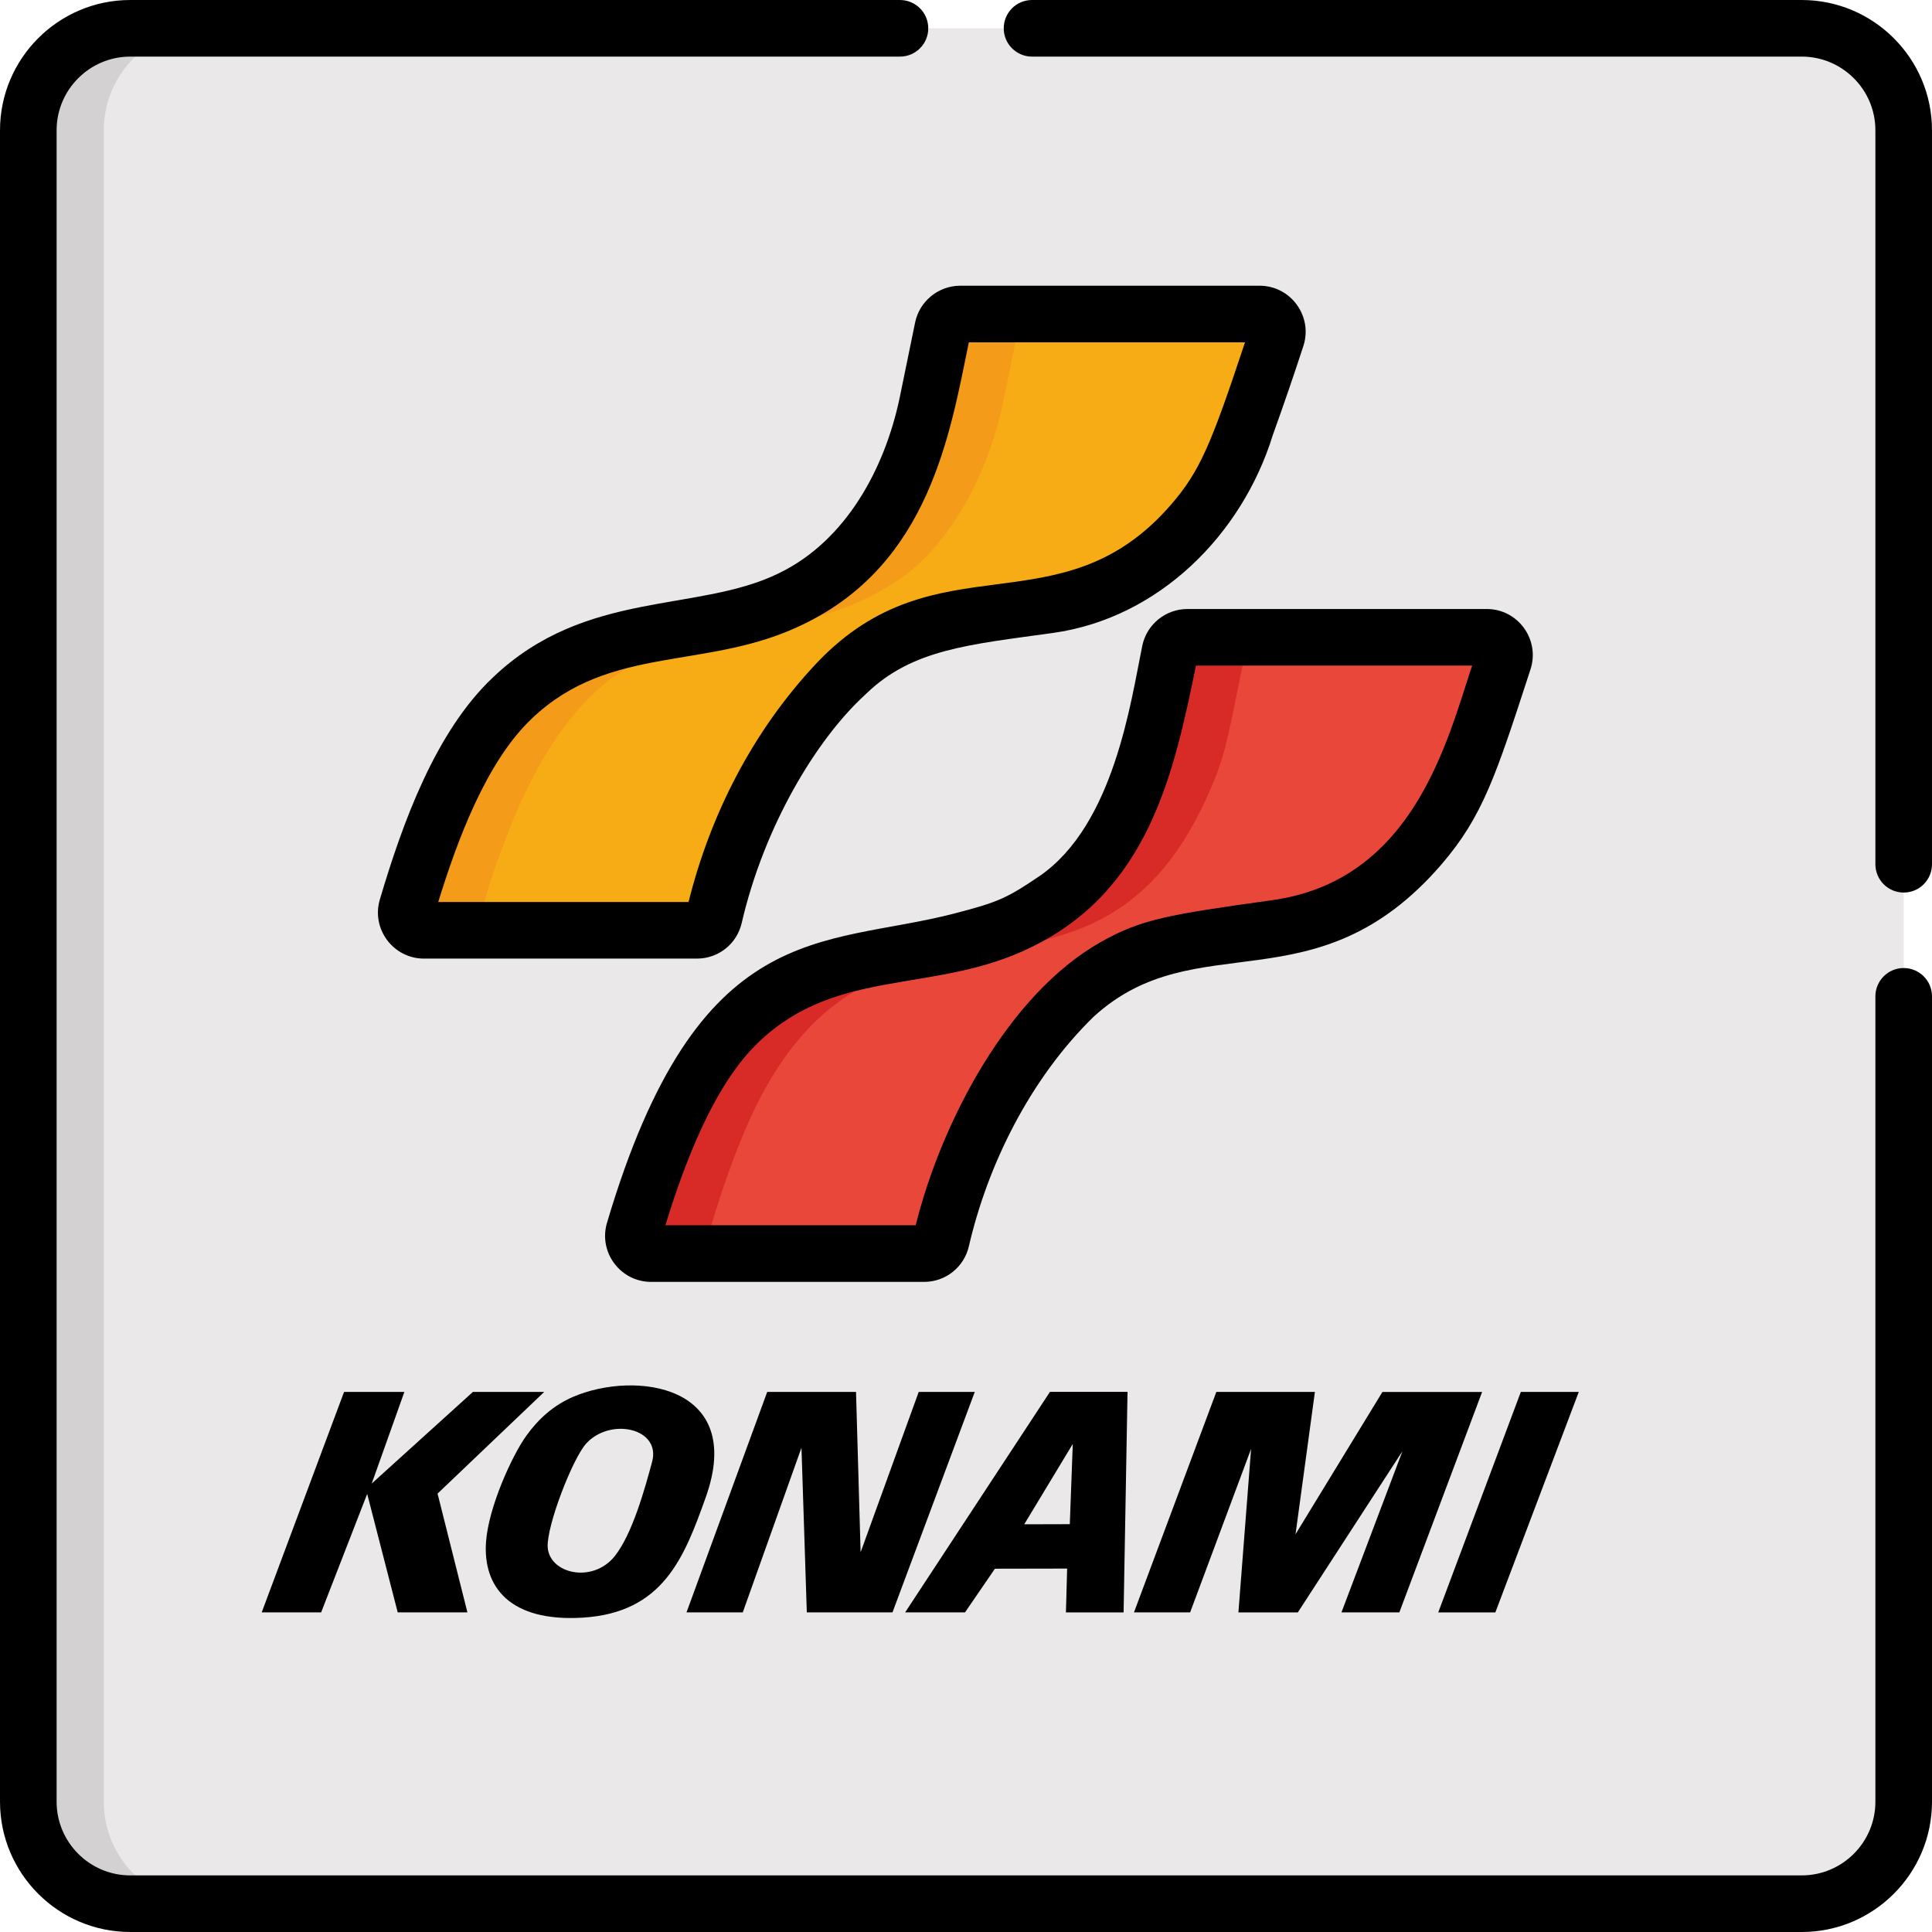 <?xml version="1.0" encoding="iso-8859-1"?>
<!-- Generator: Adobe Illustrator 19.0.0, SVG Export Plug-In . SVG Version: 6.00 Build 0)  -->
<svg version="1.1" id="Capa_1" xmlns="http://www.w3.org/2000/svg" xmlns:xlink="http://www.w3.org/1999/xlink" x="0px" y="0px"
	 viewBox="0 0 511.999 511.999" style="enable-background:new 0 0 511.999 511.999;" xml:space="preserve">
<path style="fill:#EAE8E8;" d="M504.498,477.472c0,14.927-12.101,27.027-27.027,27.027H34.528
	c-14.927,0-27.027-12.101-27.027-27.027V34.527c0-14.926,12.1-27.027,27.027-27.027h442.944c14.927,0,27.027,12.101,27.027,27.027
	V477.472z"/>
<path style="fill:#D3D1D1;" d="M27.502,477.472V34.527c0-14.926,12.1-27.027,27.027-27.027H34.528
	C19.601,7.5,7.501,19.601,7.501,34.527v442.945c0,14.927,12.101,27.027,27.027,27.027h20.001
	C39.602,504.5,27.502,492.399,27.502,477.472z"/>
<path style="fill:#EA473B;" d="M394.005,168.893H314.66c-2.23,0-4.152,1.567-4.6,3.752c-4.646,22.63-5.102,26.575-8.833,35.464
	c-4.828,11.522-11.192,22.771-21.319,30.122c-43.774,29.636-83.301-8.389-111.856,87.948c-0.422,1.419-0.148,2.956,0.739,4.143
	c1.936,2.6-2.411,1.887,76.087,1.887c2.186,0,4.083-1.509,4.575-3.64c6.45-27.9,21.717-52.29,34.878-64.251
	c30.933-28.305,60.704-4.021,91.874-40.006c8.125-9.41,11.677-16.758,22.263-49.268
	C399.458,172.013,397.198,168.893,394.005,168.893z"/>
<path style="fill:#F7AC16;" d="M333.808,83.22h-79.343c-2.231,0-4.152,1.568-4.603,3.752c-4.52,22.017-5.396,31.145-14.657,47.473
	c-18.622,32.882-49.998,29.154-74.76,36.382c-30.542,8.837-42.749,36.479-52.589,69.679c-0.893,3.008,1.368,6.031,4.502,6.031
	h72.324c2.187,0,4.083-1.51,4.575-3.641c6.473-28.013,21.632-52.206,35.383-64.736c30.095-27.423,60.337-3.715,91.369-39.52
	c8.492-9.839,11.992-17.744,22.263-49.27C339.261,86.365,337.019,83.22,333.808,83.22z"/>
<path style="fill:#D82B27;" d="M188.054,326.18c3.391-11.44,6.778-20.849,10.663-29.607c33.561-73.628,91.847-15.28,122.512-88.463
	c3.758-8.955,4.229-13.039,8.833-35.464c0.447-2.185,2.37-3.752,4.6-3.752h-20.001c-2.23,0-4.152,1.567-4.6,3.752l-4.125,20.094
	c-3.549,16.818-12.772,35.872-26.027,45.492c-43.774,29.636-83.301-8.389-111.856,87.948c-0.422,1.419-0.148,2.956,0.739,4.143
	c1.826,2.452,2.17,1.887,23.764,1.887C189.422,332.21,187.16,329.188,188.054,326.18z"/>
<path style="fill:#F49B19;" d="M127.858,240.506c28.929-97.589,70.353-57.906,112.039-88.08
	c13.809-10.553,22.461-29.336,25.843-45.359l4.125-20.094c0.45-2.184,2.371-3.752,4.603-3.752h-20.001
	c-2.231,0-4.152,1.568-4.603,3.752c-4.408,21.471-5.303,30.98-14.657,47.473c-18.622,32.882-49.998,29.154-74.76,36.382
	c-30.542,8.837-42.749,36.479-52.589,69.679c-0.893,3.008,1.368,6.031,4.502,6.031h20.001
	C129.222,246.538,126.966,243.51,127.858,240.506z"/>
<polygon points="125.335,368.865 98.511,393.155 107.162,368.87 91.181,368.865 69.358,427.292 85.105,427.298 97.31,395.9 
	105.398,427.292 123.867,427.292 115.957,395.815 144.229,368.865 "/>
<path d="M154.376,428.694c21.329-1.289,26.929-15.858,32.606-31.759c10.773-29.985-18.721-33.831-35.16-26.731
	c-5.13,2.221-9.1,5.776-12.325,10.257c-3.795,5.257-10.077,19.023-10.701,28.247C127.987,420.513,135.08,429.853,154.376,428.694z
	 M155.416,382.477c6.44-6.928,19.842-3.966,17.388,4.967c-1.926,7.157-5.252,19.133-9.886,24.943
	c-5.858,7.337-17.358,4.695-17.778-2.418C144.87,404.27,151.79,386.36,155.416,382.477z"/>
<polygon points="212.397,383.655 213.814,427.298 236.515,427.298 258.323,368.865 243.469,368.865 228.071,411.358 
	226.854,368.865 203.32,368.865 181.93,427.298 196.841,427.298 "/>
<path d="M297.766,427.304l1.041-58.444h-20.559l-38.378,58.44h15.867l7.928-11.575l19.141-0.037l-0.325,11.617h15.285V427.304z
	 M271.432,403.953l12.864-21.293l-0.787,21.261L271.432,403.953z"/>
<polygon points="370.84,427.299 392.774,368.881 366.356,368.881 343.328,406.59 348.462,368.873 322.339,368.873 300.515,427.297 
	315.397,427.297 331.554,383.961 328.192,427.304 343.938,427.304 371.665,384.575 355.502,427.299 "/>
<polygon points="418.39,368.875 403.035,368.875 381.148,427.304 396.283,427.304 "/>
<path d="M394.005,161.393H314.66c-5.767,0-10.792,4.1-11.947,9.745c-3.025,14.733-7.463,47.319-27.112,60.953
	c-8.758,5.929-10.955,6.96-22.876,10.044c-34.81,8.968-67.778,0.66-91.862,81.91c-2.326,7.824,3.568,15.668,11.692,15.668h72.323
	c5.711,0,10.599-3.887,11.884-9.451c4.947-21.401,16.127-44.336,33.125-60.88c27.226-24.804,58.82-1.872,91.996-40.164
	c11.099-12.854,14.579-23.78,23.716-51.842C408.16,169.527,402.309,161.393,394.005,161.393z M337.092,238.563
	c-27.414,3.827-34.617,4.986-45.514,11.168c-24.345,13.834-42.027,47.421-48.91,74.978h-66.336
	c4.889-15.854,12.717-37.237,24.848-48.654c20.883-19.897,46.76-12.522,72.138-25.052c31.108-15.127,37.747-45.964,43.629-74.611
	h73.184C383.493,196.432,374.567,233.385,337.092,238.563z"/>
<path d="M333.808,75.72h-79.343c-5.76,0-10.786,4.095-11.95,9.745l-4.117,20.053c-3.911,18.536-14.103,37.697-31.878,46.343
	c-21.578,10.654-51.277,4.209-75.851,27.629c-15.294,14.394-24.031,38.733-30.004,58.882c-2.319,7.811,3.558,15.667,11.693,15.667
	h72.324c5.711,0,10.598-3.887,11.884-9.453c5.899-25.529,19.701-48.563,32.637-60.412l-0.001-0.001
	c0.122-0.113,0.263-0.247,0.372-0.354v0.001c12.216-11.806,27.315-12.989,49.379-16.072c28.186-3.886,50.24-26.149,58.348-52.44
	c2.848-7.904,5.574-15.848,8.098-23.594C347.976,83.874,342.118,75.72,333.808,75.72z M310.341,133.728
	c-29.299,33.81-61.974,8.467-93.796,41.866c-17.184,18.208-28.326,40.429-34.073,63.444h-66.336
	c4.929-15.982,12.676-37.199,24.85-48.656c20.897-19.917,46.687-12.485,72.137-25.051c33.122-16.113,38.633-50.286,43.627-74.611
	h73.185C320.912,117.942,317.967,124.896,310.341,133.728z"/>
<path d="M477.471,0h-203.97c-4.143,0-7.5,3.358-7.5,7.5s3.357,7.5,7.5,7.5h203.97c10.768,0,19.526,8.76,19.526,19.526v194.509
	c0,4.142,3.357,7.5,7.5,7.5c4.143,0,7.5-3.358,7.5-7.5V34.527C511.999,15.489,496.51,0,477.471,0z"/>
<path d="M504.498,256.538c-4.143,0-7.5,3.358-7.5,7.5v213.434c0,10.767-8.76,19.526-19.526,19.526H34.528
	c-10.767,0-19.526-8.76-19.526-19.526V34.527c0-10.767,8.76-19.526,19.526-19.526h203.97c4.142,0,7.5-3.358,7.5-7.5
	s-3.358-7.5-7.5-7.5H34.528C15.489,0,0.001,15.489,0.001,34.527v442.945c0,19.038,15.489,34.527,34.527,34.527h442.944
	c19.038,0,34.527-15.489,34.527-34.527V264.038C511.999,259.896,508.641,256.538,504.498,256.538z"/>
<g>
</g>
<g>
</g>
<g>
</g>
<g>
</g>
<g>
</g>
<g>
</g>
<g>
</g>
<g>
</g>
<g>
</g>
<g>
</g>
<g>
</g>
<g>
</g>
<g>
</g>
<g>
</g>
<g>
</g>
</svg>
